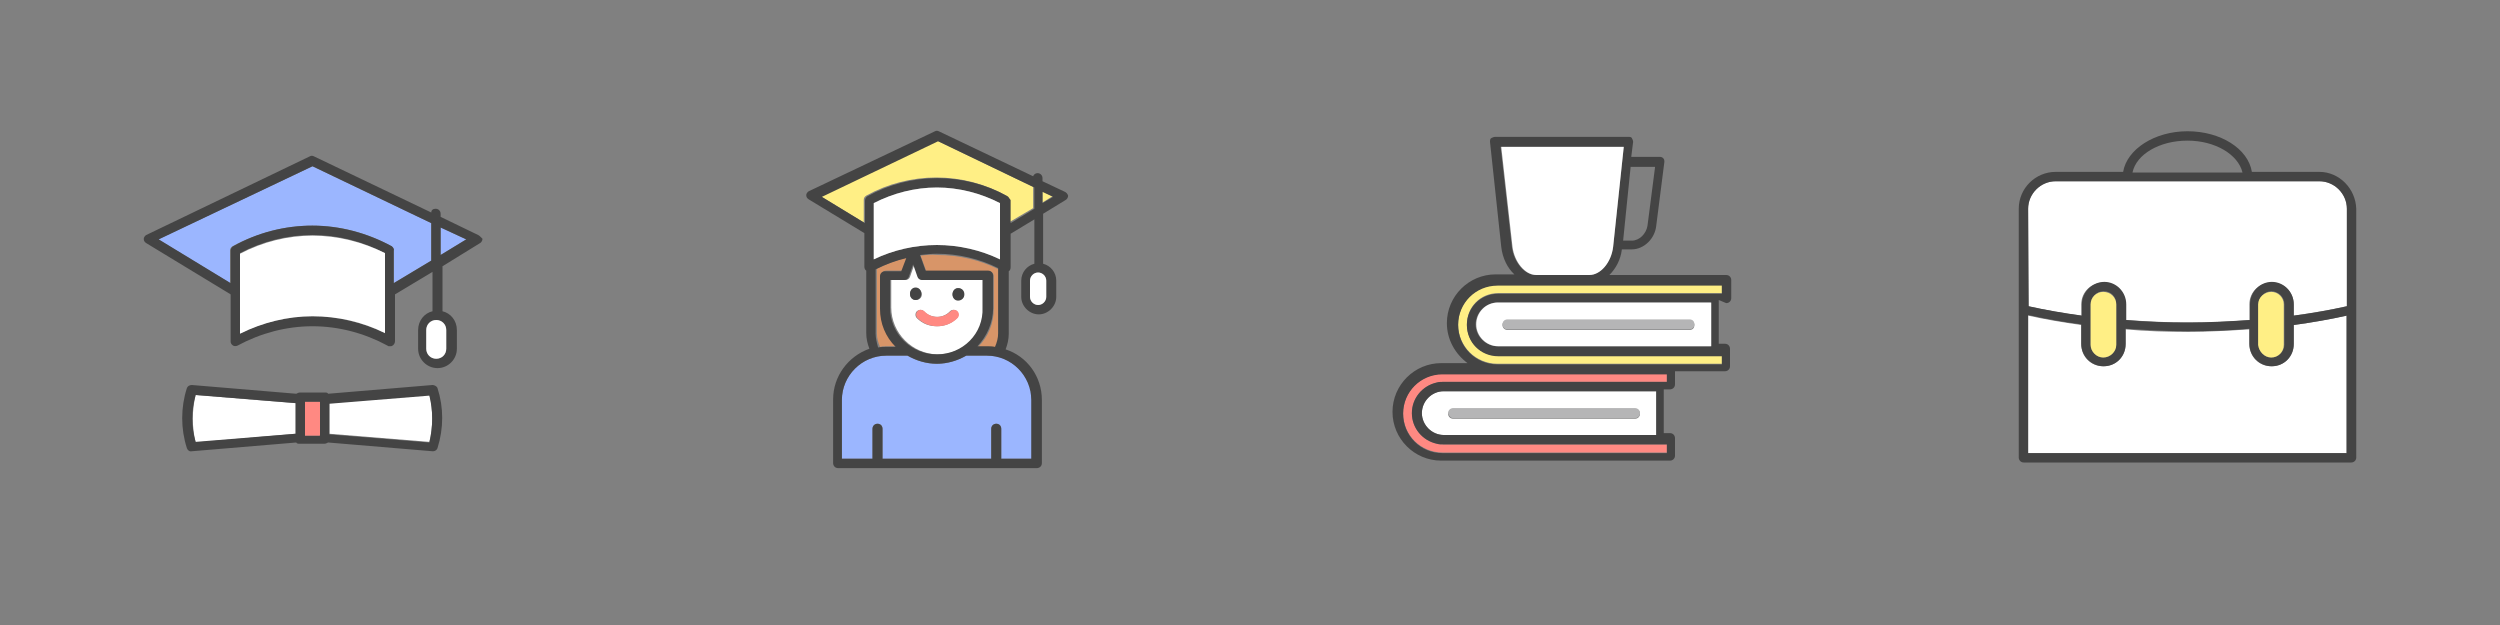 <?xml version="1.0" encoding="utf-8"?>
<!-- Generator: Adobe Illustrator 27.9.0, SVG Export Plug-In . SVG Version: 6.00 Build 0)  -->
<svg version="1.1" id="레이어_1" xmlns="http://www.w3.org/2000/svg" xmlns:xlink="http://www.w3.org/1999/xlink" x="0px"
	 y="0px" viewBox="0 0 400 100" style="enable-background:new 0 0 400 100;" xml:space="preserve">
<rect x="0" y="0" width="400" height="100" fill="#808080" stroke="none"/>
<style type="text/css">
	.st0{fill:#9BB6FF;}
	.st1{fill:#444444;}
	.st2{fill:#FFFFFF;}
	.st3{fill:#FF8982;}
	.st4{fill:#D89568;}
	.st5{fill:#FFEF85;}
	.st6{fill:#B5B5B6;}
</style>
<g id="Frame_733">
	<g id="Group">
		<path id="Vector" class="st0" d="M69,41.7v-6L50,26.6L25.3,38.3l11.5,7v-5.2c0-0.3,0.1-0.5,0.4-0.7c3.9-2.1,8.3-3.3,12.7-3.3
			s8.8,1.1,12.7,3.3c0.2,0.1,0.4,0.4,0.4,0.7v5.2L69,41.7L69,41.7z"/>
		<path id="Vector_2" class="st0" d="M70.5,36.4v4.4l4.1-2.5L70.5,36.4z"/>
		<path id="Vector_3" class="st1" d="M76.5,37.6l-6-2.9v-0.5c0-0.4-0.3-0.8-0.8-0.8c-0.4,0-0.7,0.2-0.7,0.6l-18.8-9
			c-0.2-0.1-0.4-0.1-0.6,0L23.4,37.6c-0.2,0.1-0.4,0.4-0.4,0.6c0,0.3,0.1,0.5,0.4,0.7l13.5,8.2v7.5c0,0.3,0.1,0.5,0.4,0.7
			c0.2,0.1,0.5,0.1,0.7,0c3.7-2,7.8-3.1,12-3.1s8.3,1.1,12,3.1c0.1,0.1,0.2,0.1,0.4,0.1c0.1,0,0.3,0,0.4-0.1
			c0.2-0.1,0.4-0.4,0.4-0.7v-7.5l6-3.6v6.3c-1.3,0.3-2.3,1.5-2.3,3v3c0,1.7,1.4,3.1,3.1,3.1s3.1-1.4,3.1-3.1v-3c0-1.5-1-2.7-2.3-3
			v-7.2l6-3.7c0.2-0.1,0.4-0.4,0.4-0.7C76.9,37.9,76.7,37.7,76.5,37.6L76.5,37.6z M71.4,52.8v3c0,0.9-0.7,1.6-1.6,1.6
			c-0.9,0-1.6-0.7-1.6-1.6v-3c0-0.9,0.7-1.6,1.6-1.6C70.7,51.2,71.4,51.9,71.4,52.8z M38.4,53.3V40.5c3.6-1.9,7.6-2.9,11.6-2.9
			s8,1,11.6,2.9v12.8C58,51.6,54,50.6,50,50.6S42,51.6,38.4,53.3z M62.7,39.4c-3.9-2.1-8.3-3.3-12.7-3.3s-8.8,1.1-12.7,3.3
			c-0.2,0.1-0.4,0.4-0.4,0.7v5.2l-11.5-7L50,26.6L69,35.7v6l-6,3.6v-5.2C63.1,39.8,62.9,39.6,62.7,39.4L62.7,39.4z M70.5,36.4
			l4.1,1.9l-4.1,2.5V36.4L70.5,36.4z"/>
		<path id="Vector_4" class="st2" d="M61.6,40.5C58,38.7,54,37.7,50,37.7s-8,1-11.6,2.9v12.8C42,51.6,46,50.6,50,50.6
			s8,0.9,11.6,2.7V40.5z"/>
		<path id="Vector_5" class="st2" d="M69.8,51.2c-0.9,0-1.6,0.7-1.6,1.6v3c0,0.9,0.7,1.6,1.6,1.6c0.9,0,1.6-0.7,1.6-1.6v-3
			C71.4,51.9,70.7,51.2,69.8,51.2z"/>
		<path id="Vector_6" class="st2" d="M47.3,69.4v-4.9l-16-1.3c-0.6,2.5-0.6,5.1,0,7.6L47.3,69.4z"/>
		<path id="Vector_7" class="st2" d="M52.7,64.5v4.9l16,1.3c0.6-2.5,0.6-5.1,0-7.6L52.7,64.5z"/>
		<path id="Vector_8" class="st1" d="M69.2,61.6L52.5,63c-0.1-0.2-0.3-0.2-0.6-0.2h-3.9c-0.2,0-0.4,0.1-0.6,0.2l-16.7-1.4
			c-0.4,0-0.7,0.2-0.8,0.5c-1,3.1-1,6.5,0,9.6c0.1,0.3,0.4,0.6,0.8,0.5l16.7-1.4c0.1,0.2,0.3,0.2,0.6,0.2h3.9c0.2,0,0.4-0.1,0.6-0.2
			l16.7,1.4c0,0,0,0,0.1,0c0.3,0,0.6-0.2,0.7-0.5c1-3.2,1-6.5,0-9.6C69.9,61.8,69.5,61.6,69.2,61.6z M48.8,69.7v-5.4h2.3v5.4H48.8z
			 M31.3,63.2l16,1.3v4.9l-16,1.3C30.6,68.3,30.6,65.7,31.3,63.2z M68.7,70.8l-16-1.3v-4.9l16-1.3C69.3,65.7,69.3,68.3,68.7,70.8z"
			/>
		<path id="Vector_9" class="st3" d="M51.2,64.3h-2.4v5.4h2.4V64.3z"/>
	</g>
</g>
<g id="Group_00000047048173600578279180000009194681905675102110_">
	<path id="Vector_00000047048015591824393610000010233608209115682457_" class="st4" d="M147.3,40.9l0.9,2.5h10
		c0.4,0,0.8,0.3,0.8,0.8v5.2c0,2.4-0.9,4.5-2.5,6.1h1.5c0.4,0,0.9,0,1.3,0.1c0.3-0.7,0.5-1.4,0.5-2.2v-9.5c0-0.3,0-0.5,0-0.8
		c-3-1.5-6.4-2.3-9.8-2.3C149,40.7,148.1,40.8,147.3,40.9L147.3,40.9z"/>
	<path id="Vector_2_00000127010790241075037990000003673616475398810511_" class="st4" d="M143.4,55.4c-1.5-1.6-2.4-3.8-2.4-6.1
		v-5.2c0-0.4,0.3-0.8,0.8-0.8h2.6l0.8-2.1c-1.7,0.4-3.3,1-4.9,1.8c0,0.3,0,0.5,0,0.8v9.5c0,0.8,0.2,1.5,0.5,2.2
		c0.4-0.1,0.9-0.1,1.3-0.1H143.4L143.4,55.4z"/>
	<path id="Vector_3_00000152959932782140603300000005435724957796326574_" class="st0" d="M158,56.9h-3.4c-1.4,0.8-3,1.3-4.7,1.3
		c-1.7,0-3.3-0.5-4.7-1.3h-3.4c-3.9,0-7.1,3.2-7.1,7.1v9.4h4.9v-4.8c0-0.4,0.3-0.8,0.8-0.8s0.8,0.3,0.8,0.8v4.8h17.4v-4.8
		c0-0.4,0.3-0.8,0.8-0.8s0.8,0.3,0.8,0.8v4.8h4.9V64C165.1,60.1,161.9,56.9,158,56.9z"/>
	<path id="Vector_4_00000023998737966164079090000007959385623234586262_" class="st2" d="M157.4,44.8h-9.7c-0.3,0-0.6-0.2-0.7-0.5
		l-0.7-2l-0.7,2c-0.1,0.3-0.4,0.5-0.7,0.5h-2.3v4.4c0,4.1,3.4,7.5,7.5,7.5c4.1,0,7.5-3.3,7.5-7.5L157.4,44.8L157.4,44.8z
		 M147.8,49.8c1.2,1.2,3.1,1.2,4.2,0c0.3-0.3,0.8-0.3,1.1,0c0.3,0.3,0.3,0.8,0,1.1c-0.9,0.9-2,1.3-3.2,1.3s-2.3-0.4-3.2-1.3
		c-0.3-0.3-0.3-0.8,0-1.1C147.1,49.5,147.5,49.5,147.8,49.8L147.8,49.8z M146.5,46.1c0.5,0,1,0.4,1,1c0,0.5-0.4,0.9-1,0.9
		c-0.5,0-0.9-0.4-0.9-0.9C145.6,46.5,146,46.1,146.5,46.1z M153.3,48c-0.5,0-0.9-0.4-0.9-0.9c0-0.5,0.4-1,0.9-1s0.9,0.4,0.9,1
		C154.3,47.6,153.9,48,153.3,48z"/>
	<path id="Vector_5_00000157306119474546441970000011394024913780809636_" class="st1" d="M146.5,48c0.5,0,0.9-0.4,0.9-1
		s-0.4-1-0.9-1s-0.9,0.4-0.9,1S146,48,146.5,48z"/>
	<path id="Vector_6_00000142856352510409200730000018114053662213325956_" class="st1" d="M153.3,46.1c-0.5,0-0.9,0.4-0.9,1
		s0.4,1,0.9,1c0.5,0,1-0.4,1-1S153.9,46.1,153.3,46.1z"/>
	<path id="Vector_7_00000065053157668133855840000009492071001130116262_" class="st3" d="M146.8,49.8c-0.3,0.3-0.3,0.8,0,1.1
		c0.9,0.9,2,1.3,3.2,1.3c1.1,0,2.3-0.4,3.2-1.3c0.3-0.3,0.3-0.8,0-1.1c-0.3-0.3-0.8-0.3-1.1,0c-1.2,1.2-3.1,1.2-4.2,0
		C147.5,49.5,147,49.5,146.8,49.8L146.8,49.8z"/>
	<path id="Vector_8_00000016780399912195582750000009985528764965969588_" class="st5" d="M165.3,33.3v-3.4l-15.4-7.4l-18.6,8.9
		l6.9,4.2V32c0-0.3,0.1-0.5,0.4-0.7c3.4-1.9,7.3-2.9,11.2-2.9c3.9,0,7.8,1,11.2,2.9c0.2,0.1,0.4,0.4,0.4,0.7v3.6L165.3,33.3
		L165.3,33.3z"/>
	<path id="Vector_9_00000061448606201631118130000010390182330725134509_" class="st5" d="M166.8,30.6v1.8l1.6-1L166.8,30.6z"/>
	<path id="Vector_10" class="st1" d="M170.4,30.7l-3.6-1.7v-0.5c0-0.4-0.3-0.8-0.8-0.8c-0.3,0-0.6,0.2-0.7,0.5l-15.1-7.2
		c-0.2-0.1-0.4-0.1-0.6,0l-20.2,9.6c-0.2,0.1-0.4,0.4-0.4,0.6c0,0.3,0.1,0.5,0.4,0.7l8.9,5.4v5.4c0,0.2,0.1,0.5,0.3,0.6
		c0,0.2,0,0.3,0,0.5v9.5c0,0.9,0.2,1.7,0.5,2.5c-3.4,1.2-5.8,4.4-5.8,8.1v10.2c0,0.4,0.3,0.8,0.8,0.8h31.8c0.4,0,0.8-0.3,0.8-0.8V64
		c0-3.8-2.4-7-5.8-8.1c0.3-0.8,0.5-1.6,0.5-2.5v-9.5c0-0.2,0-0.3,0-0.5c0.2-0.1,0.3-0.4,0.3-0.6v-5.4l3.8-2.3v7.1
		c-1.2,0.3-2.1,1.4-2.1,2.7v2.6c0,1.5,1.3,2.8,2.8,2.8s2.8-1.3,2.8-2.8v-2.6c0-1.3-0.9-2.4-2.1-2.7v-8l3.6-2.2
		c0.2-0.1,0.4-0.4,0.4-0.7C170.8,31,170.6,30.8,170.4,30.7L170.4,30.7z M167.4,44.9v2.6c0,0.7-0.6,1.3-1.3,1.3s-1.3-0.6-1.3-1.3
		v-2.6c0-0.7,0.6-1.3,1.3-1.3S167.4,44.2,167.4,44.9z M159.7,43.8v9.5c0,0.8-0.2,1.5-0.5,2.2c-0.4-0.1-0.9-0.1-1.3-0.1h-1.5
		c1.5-1.6,2.5-3.8,2.5-6.1v-5.2c0-0.4-0.3-0.8-0.8-0.8h-10l-0.9-2.5c0.9-0.1,1.8-0.2,2.7-0.2c3.4,0,6.8,0.8,9.8,2.3
		C159.7,43.3,159.7,43.5,159.7,43.8L159.7,43.8z M165.1,73.4h-4.9v-4.8c0-0.4-0.3-0.8-0.8-0.8c-0.4,0-0.8,0.3-0.8,0.8v4.8h-17.4
		v-4.8c0-0.4-0.3-0.8-0.8-0.8c-0.4,0-0.8,0.3-0.8,0.8v4.8h-4.9V64c0-3.9,3.2-7.1,7.1-7.1h3.4c1.4,0.8,3,1.3,4.7,1.3
		c1.7,0,3.3-0.5,4.7-1.3h3.3c3.9,0,7.1,3.2,7.1,7.1V73.4z M140.1,53.4v-9.5c0-0.3,0-0.5,0-0.8c1.6-0.8,3.2-1.4,4.9-1.8l-0.8,2.1
		h-2.6c-0.4,0-0.8,0.3-0.8,0.8v5.2c0,2.4,0.9,4.5,2.5,6.1h-1.5c-0.4,0-0.9,0-1.3,0.1C140.3,54.9,140.1,54.1,140.1,53.4L140.1,53.4z
		 M149.9,56.7c-4.1,0-7.5-3.3-7.5-7.5v-4.4h2.3c0.3,0,0.6-0.2,0.7-0.5l0.7-2l0.7,2c0.1,0.3,0.4,0.5,0.7,0.5h9.7v4.4
		C157.4,53.4,154,56.7,149.9,56.7L149.9,56.7z M160,41.5c-3.1-1.5-6.6-2.3-10.1-2.3s-7,0.8-10.1,2.3v-9c3.1-1.6,6.6-2.5,10.1-2.5
		c3.5,0,7,0.9,10.1,2.5V41.5z M161.2,31.4c-3.4-1.9-7.3-2.9-11.2-2.9c-3.9,0-7.8,1-11.2,2.9c-0.2,0.1-0.4,0.4-0.4,0.7v3.6l-6.9-4.2
		l18.6-8.9l15.4,7.4v3.4l-3.8,2.3V32C161.5,31.8,161.4,31.5,161.2,31.4L161.2,31.4z M166.8,30.7l1.7,0.8l-1.7,1V30.7z"/>
	<path id="Vector_11" class="st2" d="M160,32.5c-3.1-1.6-6.6-2.5-10.1-2.5c-3.5,0-7,0.9-10.1,2.5v9c3.1-1.5,6.6-2.3,10.1-2.3
		s7,0.8,10.1,2.3V32.5z"/>
	<path id="Vector_12" class="st2" d="M166.1,43.6c-0.7,0-1.3,0.6-1.3,1.3v2.6c0,0.7,0.6,1.3,1.3,1.3s1.3-0.6,1.3-1.3v-2.6
		C167.4,44.2,166.8,43.6,166.1,43.6z"/>
</g>
<g id="Group_00000054984619664543871600000013268004454172928404_">
	<path id="Vector_00000104670816438930608960000014394493542831132064_" class="st3" d="M224.5,66.1c0,3.5,2.8,6.3,6.3,6.3h35.9
		v-1.3h-35.8c-0.3,0-0.7,0-1-0.1c-2.3-0.5-4-2.5-4-4.9c0-2.4,1.7-4.4,4-4.9c0.3-0.1,0.7-0.1,1-0.1h35.8v-1.3h-35.9
		C227.4,59.8,224.5,62.6,224.5,66.1z"/>
	<path id="Vector_2_00000152227363053354084820000003179947487858819755_" class="st2" d="M227.5,66.1c0,1.9,1.6,3.5,3.5,3.5H265v-7
		h-34.1C229,62.6,227.5,64.2,227.5,66.1z M232.5,65.4h29.1c0.4,0,0.8,0.3,0.8,0.8c0,0.4-0.3,0.8-0.8,0.8h-29.1
		c-0.4,0-0.8-0.3-0.8-0.8C231.8,65.7,232.1,65.4,232.5,65.4z"/>
	<path id="Vector_3_00000016784917450055054620000017448392806232213121_" class="st6" d="M232.5,66.9h29.1c0.4,0,0.8-0.3,0.8-0.8
		c0-0.4-0.3-0.8-0.8-0.8h-29.1c-0.4,0-0.8,0.3-0.8,0.8C231.8,66.5,232.1,66.9,232.5,66.9z"/>
	<path id="Vector_4_00000081608931284982995980000007548383088446057870_" class="st5" d="M239.7,56.9c-2.8,0-5-2.2-5-5s2.2-5,5-5
		h35.8v-1.3h-35.9c-3.5,0-6.3,2.8-6.3,6.3c0,3.5,2.8,6.3,6.3,6.3h35.9v-1.4H239.7z"/>
	<path id="Vector_5_00000116236461470160595640000005412669980425294778_" class="st1" d="M276.2,48.5c0.4,0,0.8-0.3,0.8-0.8v-2.9
		c0-0.4-0.3-0.8-0.8-0.8h-18.7c1-1,1.8-2.4,2-4.1h1.6c1.9,0,3.7-1.7,3.9-3.8l1.3-10.2c0-0.2,0-0.4-0.2-0.6s-0.4-0.2-0.6-0.2h-4.5
		l0.3-2.4c0-0.2-0.1-0.4-0.2-0.6s-0.3-0.2-0.6-0.2h-21.3c-0.2,0-0.4,0.1-0.6,0.2s-0.2,0.4-0.2,0.6l1.8,16.8c0.2,1.8,1,3.4,2.1,4.4
		h-3c-4.3,0-7.8,3.5-7.8,7.8c0,2.6,1.3,4.9,3.3,6.4h-4.2c-4.3,0-7.8,3.5-7.8,7.8s3.5,7.8,7.8,7.8h36.6c0.4,0,0.8-0.3,0.8-0.8v-2.8
		c0-0.4-0.3-0.8-0.8-0.8h-1v-7h1c0.4,0,0.8-0.3,0.8-0.8v-2.1h8c0.4,0,0.8-0.3,0.8-0.8v-2.8c0-0.4-0.3-0.8-0.8-0.8h-1v-7L276.2,48.5
		L276.2,48.5z M266.7,61.1h-35.8c-0.3,0-0.7,0-1,0.1c-2.3,0.5-4,2.5-4,4.9s1.7,4.4,4,4.9c0.3,0.1,0.7,0.1,1,0.1h35.8v1.4h-35.9
		c-3.5,0-6.3-2.8-6.3-6.3c0-3.5,2.8-6.3,6.3-6.3h35.9V61.1z M265,69.6h-34c-1.9,0-3.5-1.6-3.5-3.5s1.6-3.5,3.5-3.5H265L265,69.6
		L265,69.6z M275.5,58.3h-35.9c-3.5,0-6.3-2.8-6.3-6.3c0-3.5,2.8-6.3,6.3-6.3h35.9V47h-35.8c-2.8,0-5,2.2-5,5s2.2,5,5,5h35.8V58.3z
		 M241.9,39.5l-1.8-16h19.7l-1.7,16c-0.3,2.4-2,4.5-3.8,4.5h-8.6C243.9,44,242.2,41.9,241.9,39.5L241.9,39.5z M273.7,55.4h-34.1
		c-1.9,0-3.5-1.6-3.5-3.5c0-1.9,1.6-3.5,3.5-3.5h34.1V55.4z M264.8,26.8l-1.2,9.3c-0.2,1.3-1.3,2.4-2.5,2.4h-1.4l1.2-11.8H264.8
		L264.8,26.8z"/>
	<path id="Vector_6_00000168081662455897010790000016126989908881314471_" class="st2" d="M236.2,51.9c0,1.9,1.6,3.5,3.5,3.5h34.1
		v-7h-34.1C237.7,48.4,236.2,50,236.2,51.9z M241.2,51.2h29.1c0.4,0,0.8,0.3,0.8,0.8s-0.3,0.8-0.8,0.8h-29.1c-0.4,0-0.8-0.3-0.8-0.8
		S240.8,51.2,241.2,51.2z"/>
	<path id="Vector_7_00000091700058707635240940000009734330858257807496_" class="st6" d="M241.2,52.7h29.1c0.4,0,0.8-0.3,0.8-0.8
		s-0.3-0.8-0.8-0.8h-29.1c-0.4,0-0.8,0.3-0.8,0.8S240.8,52.7,241.2,52.7z"/>
	<path id="Vector_8_00000057139396811974446800000008333821060662992317_" class="st2" d="M254.3,44c1.8,0,3.5-2,3.8-4.5l1.7-16
		h-19.6l1.8,16c0.3,2.4,2,4.5,3.8,4.5L254.3,44L254.3,44z"/>
</g>
<g id="Group_00000124119398164260824320000002121261045488105615_">
	<path id="Vector_00000083091408357510216920000000164666654120359072_" class="st2" d="M367,52v3.1c0,2-1.6,3.5-3.6,3.5
		c-2,0-3.5-1.6-3.5-3.5v-2.4c-3.2,0.2-6.6,0.4-9.9,0.4s-6.7-0.1-9.9-0.4v2.4c0,2-1.6,3.5-3.6,3.5s-3.5-1.6-3.5-3.5V52
		c-2.9-0.4-5.8-0.9-8.5-1.5v22h50.9v-22C372.8,51.1,369.9,51.6,367,52L367,52z"/>
	<path id="Vector_2_00000026162347856512031710000009345968144958081980_" class="st2" d="M333,48.7c0-2,1.6-3.5,3.6-3.5
		c2,0,3.5,1.6,3.5,3.5v2.5c3.2,0.2,6.6,0.4,9.9,0.4s6.7-0.1,9.9-0.4v-2.5c0-2,1.6-3.5,3.6-3.5s3.5,1.6,3.5,3.5v1.8
		c2.9-0.4,5.8-0.9,8.5-1.5V33.4c0-2.4-2-4.4-4.4-4.4h-42.2c-2.4,0-4.4,2-4.4,4.4V49c2.7,0.6,5.5,1.1,8.5,1.5V48.7z"/>
	<path id="Vector_3_00000166652920568850268900000016626185498535887237_" class="st1" d="M371.1,27.5h-10.8
		c-0.6-3.7-5-6.5-10.3-6.5s-9.7,2.9-10.3,6.5h-10.8c-3.2,0-5.9,2.6-5.9,5.9v39.8c0,0.4,0.3,0.8,0.8,0.8h52.4c0.4,0,0.8-0.3,0.8-0.8
		V33.4C376.9,30.2,374.3,27.5,371.1,27.5z M324.5,72.4v-22c2.7,0.6,5.5,1.1,8.5,1.5v3.1c0,2,1.6,3.6,3.6,3.6c2,0,3.5-1.6,3.5-3.6
		v-2.4c3.2,0.2,6.6,0.4,9.9,0.4s6.7-0.1,9.9-0.4v2.4c0,2,1.6,3.6,3.6,3.6s3.5-1.6,3.5-3.6V52c2.9-0.4,5.8-0.9,8.5-1.5v22H324.5z
		 M324.5,33.4c0-2.4,2-4.4,4.4-4.4h42.2c2.4,0,4.4,2,4.4,4.4V49c-2.7,0.6-5.5,1.1-8.5,1.5v-1.8c0-2-1.6-3.6-3.5-3.6
		s-3.5,1.6-3.5,3.6v2.5c-3.2,0.2-6.6,0.4-9.9,0.4c-3.3,0-6.7-0.1-9.9-0.4v-2.5c0-2-1.6-3.6-3.5-3.6s-3.6,1.6-3.6,3.6v1.8
		c-2.9-0.4-5.8-0.9-8.5-1.5L324.5,33.4L324.5,33.4z M334.5,48.7c0-1.1,0.9-2.1,2.1-2.1s2,0.9,2,2.1v6.4c0,1.1-0.9,2.1-2,2.1
		s-2.1-0.9-2.1-2.1V48.7z M361.4,48.7c0-1.1,0.9-2.1,2-2.1c1.1,0,2.1,0.9,2.1,2.1v6.4c0,1.1-0.9,2.1-2.1,2.1c-1.1,0-2-0.9-2-2.1
		V48.7z M350,22.5c4.4,0,8.1,2.2,8.8,5.1h-17.6C341.8,24.7,345.5,22.5,350,22.5L350,22.5z"/>
	<path id="Vector_4_00000005958150286133623790000007855080148122620811_" class="st5" d="M336.5,57.2c1.1,0,2.1-0.9,2.1-2v-6.5
		c0-1.1-0.9-2-2.1-2c-1.1,0-2,0.9-2,2v6.5C334.5,56.2,335.4,57.2,336.5,57.2z"/>
	<path id="Vector_5_00000131367077238514387160000005776205651922092719_" class="st5" d="M363.4,57.2c1.1,0,2-0.9,2-2v-6.5
		c0-1.1-0.9-2-2-2s-2.1,0.9-2.1,2v6.5C361.4,56.2,362.3,57.2,363.4,57.2z"/>
</g>
</svg>
